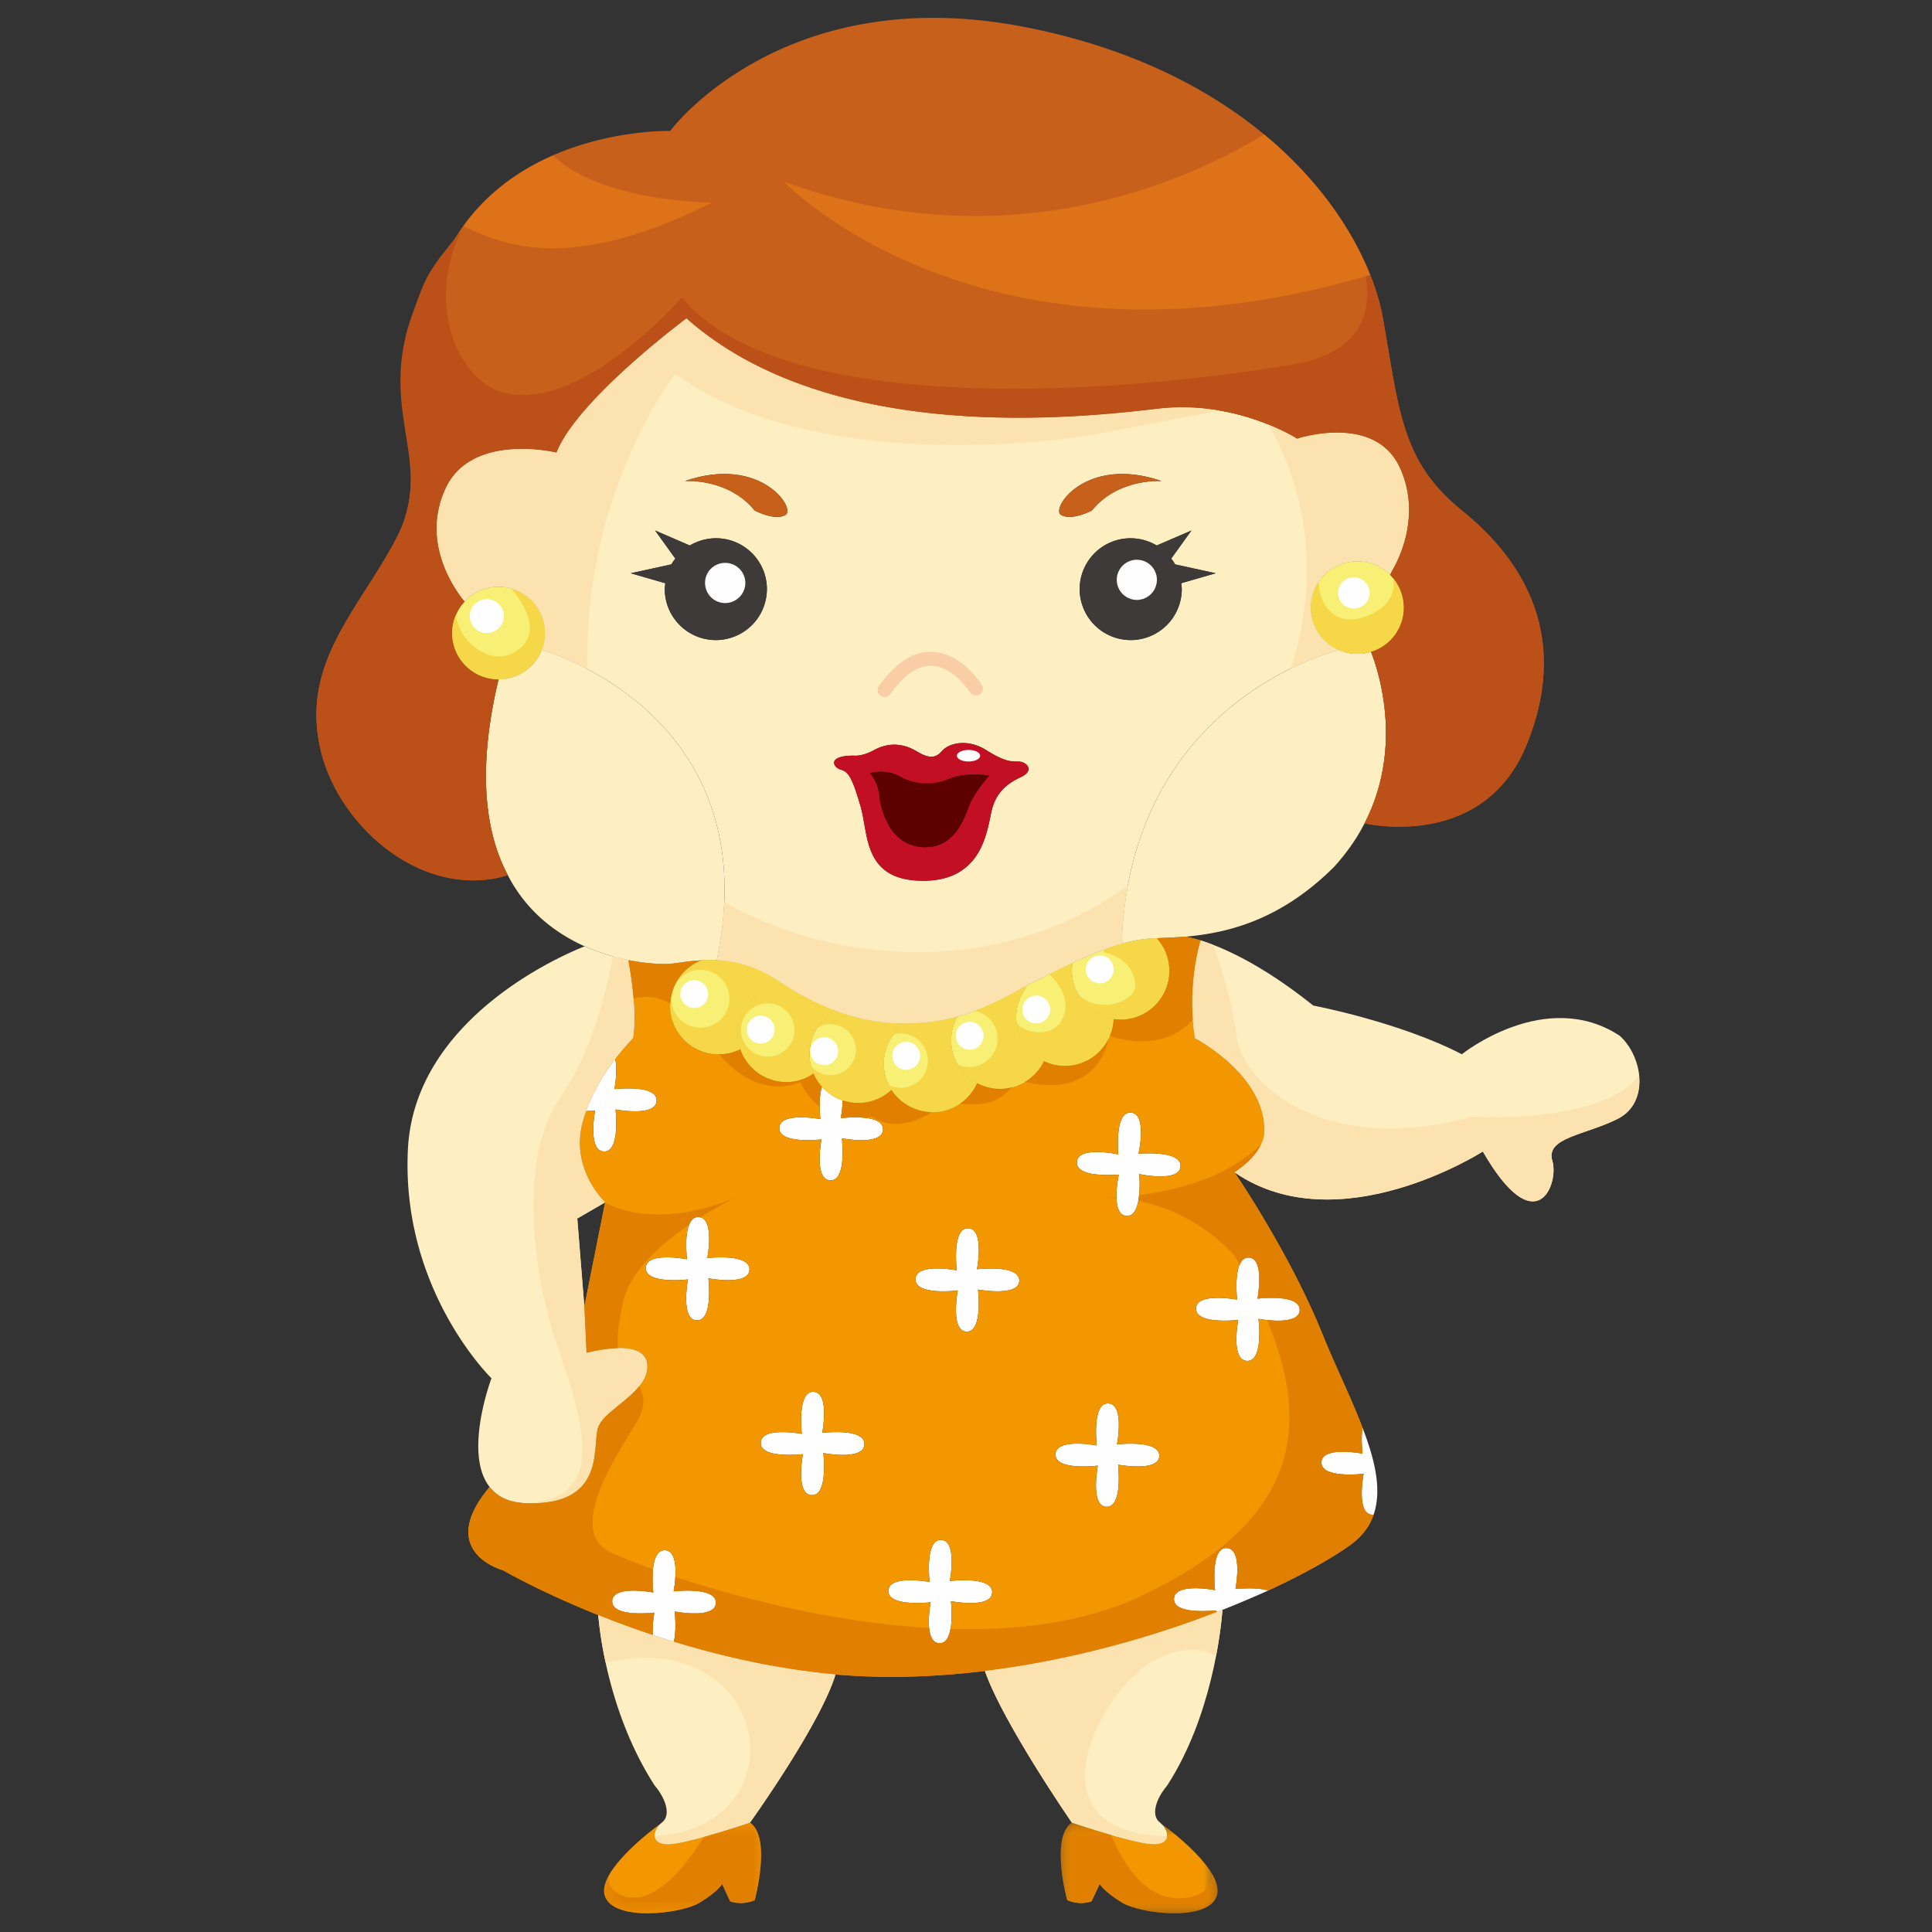 <svg xmlns="http://www.w3.org/2000/svg" xmlns:xlink="http://www.w3.org/1999/xlink" width="120" height="120"><rect width="100%" height="100%" fill="#333333" stroke="none"/><defs><path id="a" d="M.646.712h9.747v5.632H.646z"/><path id="c" d="M.646.712h9.747v5.632H.646z"/><path id="e" d="M1 .712h9.751v5.632h-9.75z"/></defs><g fill="none" fill-rule="evenodd"><path fill="#F29700" d="M41.058 113.252c-.46.322-3.955 2.932-3.496 4.485.508 1.644 4.765 1.15 5.918.425 1.155-.712 1.372-1.15 1.372-1.15l.497 1.08s.658.288 1.522-.067c0 0 1.073-3.889-.288-4.819 0 0-2.884 1-4.613 1.3-1.684.265-1.454-.806-.912-1.254"/><g transform="matrix(-1 0 0 1 76.273 112.494)"><mask id="b" fill="#fff"><use xlink:href="#a"/></mask><path fill="#F29700" d="M9.698.712c1.372.93.29 4.819.29 4.819-.866.355-1.513.068-1.513.068L7.97 4.52s-.22.437-1.374 1.149c-1.154.726-5.399 1.22-5.905-.425C.216 3.69 3.71 1.08 4.173.757c-.542.448-.772 1.52.912 1.254 1.73-.298 4.613-1.3 4.613-1.3" mask="url(#b)"/></g><path fill="#FEFEFE" d="M38.024 99.452c-.023.931 2.135.77 2.618.713a6.9 6.9 0 0 0-.103 1.392c.427.138.864.275 1.315.414.162-.668.081-1.575.059-1.876.311.059 2.526.427 2.549-.539.021-.931-2.135-.771-2.62-.713.058-.31.427-2.531-.553-2.554-.936-.01-.761 2.14-.715 2.623-.312-.059-2.527-.425-2.55.54m37.906.54a65.245 65.245 0 0 0 2.825-1.196l-.011-.012c-.668-.205-1.696-.114-2.007-.09.058-.312.427-2.518-.554-2.542-.934-.023-.761 2.126-.715 2.61-.31-.057-2.527-.425-2.55.552-.022.932 2.135.758 2.618.713l.036.104c.126-.047.242-.093.358-.139m6.148-9.165c-.025.93 2.134.77 2.618.714-.058.31-.427 2.53.553 2.541l.059.023c.54-1.53.103-3.404-.681-5.428-.093.62-.023 1.345 0 1.61-.312-.058-2.538-.425-2.55.54m-7.786-9.555c-.024.931 2.135.757 2.62.712-.059.31-.428 2.518.552 2.541.936.024.762-2.127.704-2.61.312.057 2.538.426 2.56-.552.012-.931-2.144-.759-2.617-.7.045-.324.415-2.532-.555-2.554-.933-.012-.76 2.139-.714 2.61-.312-.046-2.538-.414-2.55.553m-8.732 9.061c-.012.931 2.146.759 2.63.7-.058.324-.427 2.53.543 2.555.934.011.76-2.14.715-2.612.31.046 2.538.415 2.56-.55.012-.933-2.145-.76-2.63-.713.059-.311.426-2.53-.554-2.542-.922-.024-.75 2.127-.703 2.609-.31-.056-2.537-.425-2.561.553m-10.381 8.475c-.012.932 2.146.76 2.63.713-.058.311-.428 2.518.542 2.54.934.025.761-2.126.715-2.61.312.058 2.538.427 2.56-.551.012-.932-2.145-.758-2.63-.7.059-.323.428-2.532-.553-2.553-.922-.013-.749 2.137-.703 2.608-.31-.045-2.537-.413-2.56.553m-7.926-9.199c-.024.931 2.133.759 2.618.712-.056.31-.426 2.518.554 2.541.935.024.762-2.126.715-2.61.312.057 2.527.426 2.55-.552.022-.931-2.134-.759-2.619-.7.056-.324.426-2.531-.555-2.553-.934-.013-.76 2.138-.714 2.609-.312-.046-2.526-.414-2.55.553m-7.139-10.856c-.025.93 2.145.77 2.619.713-.06.31-.416 2.53.553 2.541.935.023.762-2.128.714-2.611.312.058 2.527.426 2.551-.54.022-.93-2.134-.77-2.62-.712.058-.311.427-2.532-.553-2.553-.934-.012-.761 2.139-.705 2.621-.322-.058-2.537-.425-2.56.54m-3.715-9.739c.242-.013.462-.024.566-.034-.058.31-.415 2.518.553 2.541.934.022.763-2.128.715-2.611.314.058 2.528.425 2.551-.552.023-.93-2.134-.759-2.62-.713.036-.196.208-1.185.048-1.874-.614.816-1.35 1.966-1.813 3.243m12.009 1.047c-.023.93 2.133.758 2.618.712-.056.311-.426 2.518.554 2.54.935.025.762-2.126.715-2.61.312.058 2.528.427 2.55-.551.024-.932-2.134-.758-2.618-.7.022-.14.104-.6.115-1.095v-.011a2.925 2.925 0 0 1-1.269-.829l-.036.025c-.196.667-.104 1.667-.08 1.965-.311-.046-2.526-.414-2.549.553m8.456 9.396c-.011.93 2.145.757 2.629.7-.056.322-.427 2.53.554 2.554.924.011.751-2.128.704-2.611.312.045 2.538.413 2.56-.55.012-.933-2.145-.76-2.628-.714.056-.312.426-2.52-.555-2.541-.923-.024-.749 2.126-.703 2.608-.312-.056-2.538-.425-2.56.554m10.023-7.269c-.034.931 2.122.806 2.607.77-.069.311-.485 2.52.485 2.566.933.033.818-2.118.784-2.6.31.07 2.515.482 2.56-.483.046-.93-2.122-.816-2.606-.782.069-.31.495-2.506-.485-2.552-.934-.047-.807 2.116-.772 2.599-.312-.07-2.527-.495-2.573.482"/><path fill="#F29700" d="M76.91 81.984c-.485.045-2.642.219-2.619-.712.012-.967 2.238-.6 2.55-.553-.046-.471-.22-2.622.715-2.61.97.022.6 2.23.553 2.552.474-.057 2.63-.23 2.62.702-.025.978-2.25.61-2.562.552.058.483.231 2.633-.703 2.61-.981-.023-.612-2.23-.554-2.541m-7.417-9.027c-.485.034-2.641.16-2.607-.771.046-.977 2.26-.552 2.573-.482-.035-.483-.162-2.646.772-2.599.98.046.554 2.242.485 2.553.484-.036 2.652-.15 2.607.781-.046.966-2.25.552-2.561.483.034.483.149 2.634-.784 2.6-.97-.046-.554-2.255-.485-2.565m-1.305 18.077c-.483.057-2.64.23-2.63-.7.025-.979 2.251-.61 2.562-.554-.046-.482-.22-2.632.703-2.61.98.012.613 2.231.554 2.542.485-.046 2.642-.22 2.63.713-.022.967-2.25.598-2.56.552.046.47.219 2.621-.715 2.611-.969-.024-.6-2.232-.544-2.554m-8.697-10.879c-.484.057-2.64.231-2.629-.7.023-.978 2.25-.61 2.561-.553-.046-.483-.22-2.633.703-2.61.98.022.61 2.23.555 2.542.483-.047 2.64-.22 2.628.713-.022.965-2.248.597-2.56.551.047.483.22 2.623-.704 2.611-.98-.024-.61-2.232-.554-2.554m-1.683 19.366c-.485.046-2.642.218-2.63-.713.023-.966 2.25-.598 2.561-.552-.047-.472-.219-2.623.703-2.61.981.023.612 2.23.553 2.553.485-.057 2.643-.23 2.63.7-.022.979-2.248.61-2.56.554.046.482.218 2.632-.715 2.61-.97-.023-.6-2.231-.542-2.542m-7.938-9.2c-.484.046-2.64.22-2.617-.712.022-.967 2.238-.599 2.55-.553-.048-.47-.22-2.621.714-2.609.98.022.61 2.23.554 2.552.485-.057 2.64-.23 2.618.701-.022.979-2.237.61-2.55.552.048.483.22 2.633-.714 2.61-.981-.022-.611-2.23-.555-2.541m-7.139-10.855c-.473.057-2.642.218-2.619-.713.023-.967 2.237-.599 2.56-.54-.057-.484-.23-2.633.706-2.623.979.023.61 2.243.552 2.553.485-.057 2.642-.218 2.62.713-.025.965-2.24.599-2.551.54.047.483.22 2.633-.713 2.612-.97-.012-.615-2.232-.555-2.542m18.445 24.32c5.353-.654 10.358-2.091 14.395-3.656l-.034-.103c-.485.046-2.64.219-2.62-.713.025-.977 2.24-.61 2.55-.552-.046-.483-.219-2.634.717-2.61.98.023.61 2.231.552 2.54.312-.022 1.339-.114 2.007.093l.013.01c2.272-1.045 4.037-2.058 5.121-2.84.727-.528 1.188-1.149 1.43-1.85l-.058-.023c-.98-.012-.61-2.232-.553-2.542-.484.057-2.641.218-2.618-.713.011-.965 2.237-.597 2.549-.54-.023-.266-.093-.989 0-1.61-.704-1.863-1.695-3.853-2.48-5.796-1.962-4.876-5.26-9.764-5.468-10.062l-.01-.012s1.73-1 1.868-2.437c.15-3.588-4.315-5.889-4.315-5.889-.472-2.852.126-5.312.347-6.072-.45-.136-.762-.207-.935-.228-.012 0-.024-.013-.035 0-.623.045-1.2.068-1.718.092v.045c.472.53.75 1.23.75 1.99a3.031 3.031 0 0 1-3.022 3.024c-.15 0-.29-.012-.44-.036a3.03 3.03 0 0 1-3.022 2.91c-.46 0-.911-.103-1.302-.298a3.03 3.03 0 0 1-2.735 1.724 2.98 2.98 0 0 1-1.418-.357 3.026 3.026 0 0 1-2.77 1.806 3.057 3.057 0 0 1-2.549-1.38l-.023.012a3.015 3.015 0 0 1-3.01.632v.011c-.011.495-.093.956-.115 1.094.484-.057 2.642-.23 2.618.7-.022.979-2.238.61-2.55.552.047.484.22 2.635-.715 2.612-.98-.024-.61-2.23-.554-2.542-.485.046-2.64.218-2.618-.713.023-.967 2.238-.599 2.55-.552-.025-.3-.117-1.299.079-1.966l.036-.025a2.92 2.92 0 0 1-.543-.838 2.87 2.87 0 0 1-1.684.529 3.02 3.02 0 0 1-2.86-2.035 3.025 3.025 0 0 1-4.36-2.714 3.02 3.02 0 0 1 1.937-2.807c-.957.047-1.73.231-2.214.231a12.27 12.27 0 0 1-2.284-.242l-.023.092s.577 2.875.277 4.75c0 0-.496.493-1.108 1.287.16.69-.011 1.679-.047 1.874.485-.045 2.642-.217 2.62.713-.023.977-2.238.61-2.55.554.046.483.22 2.632-.716 2.61-.968-.023-.61-2.232-.553-2.542-.103.012-.323.023-.566.034a9.94 9.94 0 0 0-.242.782c-.725 2.875 1.43 4.887 1.43 4.887l-1.291 6.475.139 2.875s3.61-1.012 3.76.713c.138 1.725-2.607 2.737-3.034 3.887-.427 1.15.577 4.876-4.464 4.738-1.108-.035-1.833-.425-2.284-1.012-3.392 4.047.831 5.175.831 5.175s2.272 1.322 5.917 2.782c1.016.415 2.158.829 3.38 1.242a7.07 7.07 0 0 1 .102-1.39c-.482.057-2.64.217-2.616-.713.021-.967 2.237-.6 2.549-.54-.046-.484-.22-2.635.715-2.624.98.023.611 2.242.554 2.553.485-.057 2.64-.218 2.618.713-.022.966-2.236.6-2.55.54.025.3.105 1.209-.057 1.876 2.976.92 6.414 1.702 10.024 2.034 1.13.093 2.285.15 3.45.15a49.19 49.19 0 0 0 5.848-.368"/><path fill="#FEEFC2" d="M30.412 92.357c.45.586 1.176.977 2.283 1.011 5.041.139 4.037-3.588 4.465-4.737.426-1.15 3.171-2.162 3.034-3.887-.152-1.725-3.762-.713-3.762-.713l-.138-2.875-.439-5.474 1.731-1s-2.157-2.013-1.43-4.888c.07-.264.15-.528.241-.78.462-1.278 1.2-2.428 1.813-3.245a14.109 14.109 0 0 1 1.107-1.288c.299-1.874-.278-4.749-.278-4.749l.025-.093a12.75 12.75 0 0 1-2.735-.861h-.012c-1.176.46-10.565 4.381-10.981 12.603-.438 8.764 5.19 14.226 5.19 14.226s-1.765 4.657-.114 6.75M67.06 36.584a3.163 3.163 0 0 1 3.17-3.152 3.22 3.22 0 0 1 1.616.449l2.157-.931-1.257 1.748c.093.114.173.229.241.355l2.528.552-2.147.62c.013.128.034.243.034.359a3.175 3.175 0 0 1-3.171 3.173 3.175 3.175 0 0 1-3.172-3.173m-1.153-4.6c-.68-.38 1.534-3.726 6.24-2.105 0 0-2.688-.195-4.326 1.829 0 0-1.246.667-1.914.276M52.224 47.806c-.496-.148-.864-.873.796-.873 0 0 .507.082 1.293-.357.968-.517 1.88-.356 2.606.08.716.426 1.153.496 1.58 0 .427-.504 1.582-.792 2.735-.08 1.153.725 1.522.725 2.03.725.495 0 1.073.575.069 1-.727.357-1.442.863-1.73 2.012-.289 1.15-.508 4.393-4.257 4.393-3.749 0-3.39-2.874-3.887-4.6-.508-1.724-.727-2.161-1.235-2.3m-5.353-16.098c-1.638-2.024-4.325-1.829-4.325-1.829 4.707-1.621 6.92 1.724 6.24 2.105-.668.39-1.915-.276-1.915-.276m-5.548 4.518-2.146-.62 2.527-.553c.069-.126.15-.24.243-.355l-1.258-1.748 2.156.931a3.225 3.225 0 0 1 1.617-.45 3.164 3.164 0 0 1 3.171 3.153 3.175 3.175 0 0 1-3.171 3.173 3.176 3.176 0 0 1-3.173-3.173c0-.116.023-.231.034-.358M66.62 59.813c.981-.46 2.064-.932 3.126-1.21l-.069-.24C70.322 43.413 83.081 40.4 83.081 40.4l.023-.058a2.84 2.84 0 0 1-1.683-2.61 2.88 2.88 0 0 1 2.882-2.874c.808 0 1.524.323 2.043.839l.126-.264s2.019-3.152.44-6.463a2.382 2.382 0 0 0-.163-.298c-1.73-2.911-6.182-1.427-6.182-1.427s-3.761-2.438-8.652-1.864c-4.914.575-20.337 2.3-29.277-5.61 0 0-6.782 5.036-8.074 8.336 0 0-5.33-1.3-6.921 2.3a5.839 5.839 0 0 0-.404 1.231c-.61 2.851 1.212 5.243 1.615 5.726a2.851 2.851 0 0 1 2.11-.92 2.88 2.88 0 0 1 2.885 2.875c0 .368-.07.714-.196 1.036 1.246.38 13.958 4.6 10.866 19.283 1.107.059 2.398.358 3.748 1.242.106.07.196.139.3.197a16.615 16.615 0 0 0 3.22 1.667c1.51.575 2.918.816 4.21.828a11.98 11.98 0 0 0 3.46-.425c1.916-.541 3.358-1.404 4.199-1.876a6.69 6.69 0 0 1 .46-.24c.637-.288 1.513-.76 2.504-1.219"/><path fill="#F8F074" d="M28.854 37.365a2.81 2.81 0 0 0-.772 1.955 2.872 2.872 0 0 0 2.883 2.875c1.223 0 2.271-.77 2.689-1.84.126-.322.195-.666.195-1.035a2.881 2.881 0 0 0-2.884-2.875c-.842 0-1.593.357-2.11.92"/><path fill="#FEEFC2" d="M36.33 58.777a12.82 12.82 0 0 0 2.733.863 12.21 12.21 0 0 0 2.283.241c.484 0 1.259-.184 2.216-.23l.011-.01c.29-.012.611-.024.946 0 3.092-14.686-9.62-18.906-10.866-19.286a2.893 2.893 0 0 1-2.688 1.84c-1.35 5.658-.819 9.523.565 12.143 1.176 2.289 3 3.635 4.786 4.44h.013zm4.209 42.78a60.647 60.647 0 0 1-3.38-1.242c.046.563.508 5.955 3.507 10.59.727.863 1.014 1.876.438 2.3l-.046.046c-.542.448-.773 1.52.911 1.254 1.73-.298 4.614-1.3 4.614-1.3s4.269-5.945 5.283-9.107l.011-.093c-3.61-.333-7.047-1.115-10.024-2.033a91.88 91.88 0 0 1-1.314-.415"/><path fill="#3F3A3A" d="M43.791 36.204a1.24 1.24 0 0 1 1.246-1.242 1.25 1.25 0 0 1 1.258 1.242 1.26 1.26 0 0 1-1.258 1.253 1.25 1.25 0 0 1-1.246-1.253zm-4.613-.599 2.146.622c-.012.127-.035.24-.035.356a3.175 3.175 0 0 0 3.172 3.174 3.176 3.176 0 0 0 3.173-3.174c0-1.736-1.42-3.152-3.173-3.152a3.22 3.22 0 0 0-1.615.45l-2.157-.932 1.258 1.749c-.093.114-.174.23-.244.356l-2.525.551z"/><path fill="#F8F074" d="M44.519 59.64a8.672 8.672 0 0 0-.945 0l-.013.011a3.018 3.018 0 0 0-1.937 2.807 3.024 3.024 0 0 0 4.36 2.714 2.853 2.853 0 0 1-.172-.989 3.023 3.023 0 0 1 2.675-2.99l.081-.116c-.104-.057-.196-.127-.301-.195-1.35-.884-2.641-1.185-3.748-1.242"/><path fill="#C7601A" d="M42.546 29.879s2.687-.195 4.325 1.828c0 0 1.247.668 1.915.277.68-.38-1.533-3.727-6.24-2.105"/><path fill="#FEFEFE" d="M45.038 34.962a1.24 1.24 0 0 0-1.246 1.242 1.25 1.25 0 0 0 1.246 1.253c.691 0 1.256-.564 1.256-1.253a1.25 1.25 0 0 0-1.256-1.242"/><path fill="#F8F074" d="M45.984 65.172a3.02 3.02 0 0 0 2.86 2.036c.622 0 1.2-.186 1.683-.53a2.99 2.99 0 0 1-.253-1.196 3.02 3.02 0 0 1 1.454-2.576l.058-.16a16.545 16.545 0 0 1-3.219-1.668l-.08.114c-1.5.174-2.676 1.45-2.676 2.99 0 .346.057.68.173.99"/><path fill="#F8F074" d="M50.528 66.678c.129.31.323.597.543.838.344.38.773.668 1.27.829a3.015 3.015 0 0 0 3.01-.632l.022-.011a3.057 3.057 0 0 1-.483-1.645 3.02 3.02 0 0 1 1.107-2.323v-.161c-1.292-.011-2.7-.253-4.212-.829l-.058.162a3.024 3.024 0 0 0-1.452 2.577c0 .425.093.827.253 1.195"/><path fill="#C30F23" d="M54.036 48.013s1.003-.288 1.868.219c.865.507 2.089.576 3.023.15.944-.437 2.525-.218 2.525-.218s-.933 1.069-1.222 1.793c-.289.725-.865 2.807-2.954 2.656-2.087-.136-2.595-2.436-2.663-3.23a2.73 2.73 0 0 0-.577-1.37m-1.016-1.08c-1.66 0-1.293.724-.795.874.506.138.725.576 1.233 2.3.498 1.724.139 4.6 3.888 4.6 3.75 0 3.969-3.244 4.256-4.394.29-1.15 1.003-1.655 1.731-2.011 1.004-.426.427-1-.07-1-.506 0-.875 0-2.03-.726-1.153-.712-2.306-.424-2.734.081-.426.494-.865.425-1.579 0-.728-.438-1.638-.597-2.607-.081-.785.438-1.293.356-1.293.356"/><path fill="#5C0000" d="M55.904 48.232c-.865-.506-1.868-.218-1.868-.218s.496.575.576 1.369c.069.793.577 3.093 2.664 3.23 2.089.151 2.665-1.93 2.954-2.655.289-.725 1.222-1.794 1.222-1.794s-1.58-.22-2.525.218c-.933.426-2.157.356-3.023-.15"/><path fill="#F8F074" d="M54.89 66.057c0 .61.183 1.172.484 1.644a3.054 3.054 0 0 0 2.549 1.38 3.027 3.027 0 0 0 2.77-1.806 2.997 2.997 0 0 1-1.617-2.655c0-.53.139-1.036.382-1.46v-.012c-1.029.275-2.182.46-3.46.425v.16a3.02 3.02 0 0 0-1.108 2.324"/><path fill="#F8F074" d="M60.692 67.276a3.029 3.029 0 0 0 4.153-1.368 3.017 3.017 0 0 1-1.731-2.726c0-.678.219-1.299.6-1.794l-.058-.115c-.841.472-2.283 1.335-4.199 1.874v.013a2.962 2.962 0 0 0-.382 1.46 3 3 0 0 0 1.617 2.656"/><path fill="#F8F074" d="M64.844 65.908c.392.195.842.298 1.302.298a3.03 3.03 0 0 0 3.023-2.91 3.025 3.025 0 0 1-2.595-2.989c0-.172.011-.334.047-.493-.993.459-1.868.93-2.503 1.218a6.399 6.399 0 0 0-.462.24l.057.116a2.93 2.93 0 0 0-.598 1.794c0 1.196.702 2.242 1.73 2.726"/><path fill="#FEEFC2" d="M61.175 103.787c1.12 3.22 5.4 9.418 5.4 9.418s2.883 1.002 4.613 1.3c1.684.265 1.453-.806.911-1.254l-.046-.046c-.576-.425-.289-1.437.44-2.3 2.756-4.254 3.333-9.601 3.437-10.913-.116.046-.232.093-.358.138-4.037 1.565-9.044 3.002-14.397 3.657"/><path fill="#C7601A" d="M72.146 29.879c-4.706-1.622-6.92 1.724-6.24 2.105.668.39 1.914-.277 1.914-.277 1.638-2.023 4.326-1.828 4.326-1.828"/><path fill="#F8F074" d="M69.17 63.296c.15.024.288.036.439.036a3.031 3.031 0 0 0 3.021-3.025c0-.759-.277-1.46-.75-1.99v-.044c-.138.01-.277.01-.404.022a8.021 8.021 0 0 0-1.73.31c-1.061.276-2.144.748-3.126 1.208a2.32 2.32 0 0 0-.046.494 3.025 3.025 0 0 0 2.596 2.99"/><path fill="#3F3A3A" d="M69.366 36.009a1.246 1.246 0 0 1 2.492 0 1.25 1.25 0 0 1-1.246 1.253 1.25 1.25 0 0 1-1.246-1.253m.865-2.577a3.163 3.163 0 0 0-3.171 3.151 3.175 3.175 0 0 0 3.171 3.174 3.175 3.175 0 0 0 3.172-3.174c0-.115-.023-.23-.034-.357l2.145-.62-2.526-.551a2.235 2.235 0 0 0-.243-.357l1.259-1.748-2.159.93a3.212 3.212 0 0 0-1.614-.448"/><path fill="#FEEFC2" d="M84.754 51.142c2.434-4.715.877-9.454.403-10.66a2.919 2.919 0 0 1-.854.127c-.426 0-.83-.093-1.199-.266l-.023.059s-12.758 3.012-13.404 17.961l.069.241a8.097 8.097 0 0 1 1.73-.31c.127-.01.267-.01.404-.021.52-.024 1.097-.047 1.72-.093.01-.012.021 0 .034 0 2.536-.23 5.848-.966 9.239-4.347.796-.886 1.419-1.782 1.88-2.69"/><path fill="#FEFEFE" d="M70.611 34.767c-.692 0-1.246.563-1.246 1.242a1.25 1.25 0 0 0 1.246 1.253 1.25 1.25 0 0 0 1.246-1.253c0-.68-.553-1.242-1.246-1.242"/><path fill="#FEEFC2" d="M74.569 58.41c-.22.758-.82 3.22-.347 6.072 0 0 4.464 2.3 4.315 5.887-.139 1.438-1.87 2.439-1.87 2.439l.012.01c6.482 4.44 15.423-1.298 15.423-1.298 3.31 5.75 4.752 2.011 4.314.575-.427-1.438 2.029-1.587 4.037-2.589 2.03-1 1.591-3.874.15-5.174-4.614-3.025-9.806 1.15-9.806 1.15-3.887-2.013-9.227-3.025-9.227-3.025-3.276-2.621-5.71-3.644-7.001-4.048"/><path fill="#F8F074" d="M85.157 40.482a2.865 2.865 0 0 0 2.031-2.748 2.874 2.874 0 0 0-2.884-2.876 2.88 2.88 0 0 0-2.884 2.876c0 1.172.693 2.172 1.684 2.61.37.172.773.265 1.2.265.3 0 .588-.047.853-.127"/><path fill="#C7601A" d="M24.621 33.432a7.72 7.72 0 0 0 .761-2.184c.67-3.623-1.038-7.326 1.972-14.64 3.61-8.773 14.27-8.475 14.27-8.475s6.92-9.348 21.917-6.475c14.995 2.876 21.34 12.364 22.355 18.113.634 3.588.922 6.175 1.972 8.349.624 1.299 1.522 2.448 2.93 3.588 3.75 3.013 6.77 7.751 4.037 14.513-2.502 6.196-9.009 5.14-10.081 4.921 2.434-4.715.876-9.454.403-10.66a2.865 2.865 0 0 0 2.031-2.749 2.87 2.87 0 0 0-.842-2.035l.127-.264s2.019-3.151.438-6.463a2.382 2.382 0 0 0-.162-.298c-1.73-2.91-6.183-1.426-6.183-1.426s-3.76-2.439-8.65-1.864c-4.916.575-20.337 2.3-29.278-5.612 0 0-6.783 5.037-8.074 8.337 0 0-5.33-1.3-6.922 2.3a5.76 5.76 0 0 0-.402 1.231c-.612 2.851 1.21 5.243 1.614 5.726a2.808 2.808 0 0 0-.772 1.956 2.873 2.873 0 0 0 2.882 2.875c-1.349 5.657-.818 9.521.567 12.142l-.14.07c-5.155 1.426-10.232-2.99-11.43-7.636-1.408-5.52 2.341-8.889 4.66-13.34"/><path fill="#FCE2AE" d="M78.785 26.367c1.118.453 1.781.878 1.781.878s4.452-1.483 6.183 1.427c.058.092.116.195.162.3 1.58 3.31-.438 6.462-.438 6.462l-.127.264a2.871 2.871 0 0 0-2.043-.84 2.88 2.88 0 0 0-2.883 2.876c0 1.172.693 2.172 1.684 2.61l-.023.058s-1.215.29-2.912 1.123c1.857-5.663.987-11.02-1.384-15.158m-8.723 28.625a24.203 24.203 0 0 0-.386 3.371l.07.241c-1.061.277-2.146.749-3.126 1.21-.991.459-1.868.93-2.503 1.218a6.15 6.15 0 0 0-.46.24c-.842.473-2.284 1.335-4.2 1.875a11.943 11.943 0 0 1-3.46.426c-1.292-.011-2.7-.253-4.211-.829-1.028-.39-2.1-.93-3.218-1.667-.104-.057-.196-.127-.302-.195-1.349-.885-2.64-1.185-3.748-1.242a21.99 21.99 0 0 0 .461-3.616c7.17 4.094 17.503 4.55 25.083-1.032M27.24 31.64a5.86 5.86 0 0 1 .402-1.232c1.592-3.6 6.922-2.3 6.922-2.3 1.292-3.3 8.074-8.337 8.074-8.337 8.94 7.912 24.363 6.186 29.277 5.612a13.253 13.253 0 0 1 3.786.111c-2.555.513-6.321 1.254-8.55 1.608-3.604.575-17.303 1.869-25.234-3.881 0 0-5.7 7.379-5.437 18.333-1.399-.738-2.502-1.1-2.827-1.198.127-.322.195-.667.195-1.035a2.88 2.88 0 0 0-2.883-2.876c-.841 0-1.592.356-2.11.92-.405-.483-2.226-2.875-1.615-5.726"/><path fill="#F9CDA5" d="M54.942 43.297a.437.437 0 0 0 .354-.181c.851-1.196 1.728-1.802 2.58-1.759 1.364.043 2.36 1.623 2.37 1.64a.437.437 0 0 0 .595.14.43.43 0 0 0 .141-.592c-.05-.082-1.243-1.99-3.073-2.05-1.165-.068-2.286.674-3.318 2.12a.428.428 0 0 0 .102.602c.076.053.163.08.25.08"/><path fill="#FEFEFE" d="M59.436 46.939c0 .199.324.359.722.359.398 0 .722-.16.722-.36 0-.199-.324-.358-.722-.358-.398 0-.722.16-.722.359"/><path fill="#BB5018" d="M24.621 33.432a7.72 7.72 0 0 0 .761-2.184c.67-3.623-1.633-6.59.242-11.765.932-2.567.865-2.443 3.028-5.175-2.308 4.888 0 9.056 2.162 9.919 4.852 1.935 11.536-5.75 11.536-5.75 6.2 7.474 26.819 6.038 37.922 4.169 4.767-.802 5.224-3.804 4.198-6.967.733 1.465 1.21 2.866 1.426 4.092.634 3.588.922 6.175 1.972 8.349.624 1.299 1.522 2.448 2.93 3.588 3.75 3.013 6.77 7.751 4.037 14.513-2.502 6.196-9.009 5.14-10.081 4.921 2.434-4.715.876-9.454.403-10.66a2.865 2.865 0 0 0 2.031-2.749 2.87 2.87 0 0 0-.842-2.035l.127-.264s2.019-3.151.438-6.463a2.382 2.382 0 0 0-.162-.298c-1.73-2.91-6.183-1.426-6.183-1.426s-3.76-2.439-8.65-1.864c-4.916.575-20.337 2.3-29.278-5.612 0 0-6.783 5.037-8.074 8.337 0 0-5.33-1.3-6.922 2.3a5.76 5.76 0 0 0-.402 1.231c-.612 2.851 1.21 5.243 1.614 5.726a2.808 2.808 0 0 0-.772 1.956 2.873 2.873 0 0 0 2.882 2.875c-1.349 5.657-.818 9.521.567 12.142l-.14.07c-5.155 1.426-10.232-2.99-11.43-7.636-1.408-5.52 2.341-8.889 4.66-13.34"/><path fill="#DE7218" d="M48.695 11.29c13.883 5.004 24.99-.004 29.822-2.94 3.382 2.799 5.486 5.957 6.583 8.728-24.096 7.137-36.405-5.788-36.405-5.788m-4.471 1.293c-8.978 4.52-13.13 2.54-15.436 1.466 1.54-2.146 3.563-3.519 5.557-4.388 3.098 2.92 9.879 2.922 9.879 2.922"/><path fill="#FCE2AE" d="M74.222 64.482c-.472-2.853.127-5.313.346-6.073.228.071.504.171.8.286.5 1.435 1.182 3.638 1.444 5.637.433 3.306 5.912 7.474 14.563 5.03 0 0 8.023.526 10.424-2.55.105 1.081-.257 2.159-1.346 2.694-2.007 1.002-4.464 1.15-4.037 2.588.438 1.438-1.004 5.176-4.315-.574 0 0-8.94 5.737-15.421 1.299l-.012-.011s1.73-1.002 1.869-2.438c.15-3.59-4.315-5.888-4.315-5.888M34.564 83.45c-1.442-4.311-2.451-11.5.29-15.38 1.9-2.694 2.827-6.563 3.218-8.68.338.095.68.19.991.25l-.023.092s.577 2.875.277 4.75c0 0-.496.493-1.108 1.287-.612.817-1.349 1.967-1.812 3.244-.092.253-.17.517-.242.78-.725 2.876 1.43 4.888 1.43 4.888l-1.729 1.001.438 5.474.139 2.875s3.61-1.012 3.76.713c.138 1.725-2.607 2.737-3.034 3.887-.427 1.15.577 4.876-4.464 4.737 5.341-.286 3.311-5.605 1.87-9.918"/><path fill="#F5D748" d="M65.998 63.278c.558-1.187-.303-2.263-.817-2.764.437-.22.921-.461 1.439-.7a2.328 2.328 0 0 0-.046.493 3.024 3.024 0 0 0 2.595 2.99 3.03 3.03 0 0 1-3.022 2.91c-.461 0-.912-.104-1.302-.3a3.014 3.014 0 0 1-1.705-2.356c.77.788 2.346.813 2.858-.273"/><path fill="#F5D748" d="M66.574 60.307c0-.173.012-.334.046-.494a3.78 3.78 0 0 0-.046.5v-.006zm3.942.768c-.193-1.628-1.924-1.917-1.924-1.917s-.028-.062-.076-.152c.409-.152.821-.294 1.23-.401a7.918 7.918 0 0 1 1.73-.31c.126-.011.266-.011.404-.022v.044c.472.53.75 1.23.75 1.99a3.03 3.03 0 0 1-3.022 3.024c-.15 0-.288-.01-.439-.035a3.016 3.016 0 0 1-2.302-1.722c.94 1.496 3.799.778 3.649-.499m-10.321 5.198c.975 0 1.766-.788 1.766-1.761 0-.858-.616-1.57-1.43-1.727 1.378-.513 2.45-1.135 3.125-1.511l.058.115c-.38.494-.6 1.115-.6 1.793 0 1.196.704 2.243 1.73 2.725a3.027 3.027 0 0 1-2.734 1.726 2.98 2.98 0 0 1-1.418-.357 3 3 0 0 1-1.196-1.147c.214.092.45.144.699.144"/><path fill="#F5D748" d="M55.94 67.566c.934 0 1.694-.756 1.694-1.689 0-.932-.76-1.688-1.694-1.688-.149 0-.291.025-.431.06.144-.189.305-.364.488-.515v-.16c1.28.034 2.433-.15 3.461-.427v.013a2.949 2.949 0 0 0-.382 1.46 3 3 0 0 0 1.615 2.656 3.028 3.028 0 0 1-2.768 1.805 3.053 3.053 0 0 1-2.55-1.38 3.586 3.586 0 0 1-.167-.309c.224.108.47.174.734.174"/><path fill="#F5D748" d="M51.578 66.776c.876 0 1.586-.708 1.586-1.581 0-.874-.71-1.581-1.586-1.581-.286 0-.552.081-.784.214a3.04 3.04 0 0 1 .933-.922l.059-.161c1.512.576 2.92.817 4.211.828v.161a3.02 3.02 0 0 0-1.107 2.324c0 .609.183 1.17.484 1.643l-.025.012a3.017 3.017 0 0 1-3.008.632 2.925 2.925 0 0 1-1.27-.828 2.91 2.91 0 0 1-.543-.839 2.96 2.96 0 0 1-.147-.458 1.57 1.57 0 0 0 1.197.556"/><path fill="#F5D748" d="M47.685 65.626c.916 0 1.659-.74 1.659-1.653s-.743-1.654-1.659-1.654-1.658.741-1.658 1.654c0 .913.742 1.653 1.658 1.653m.802-4.433.08-.115a16.535 16.535 0 0 0 3.22 1.666l-.06.161a3.022 3.022 0 0 0-1.453 2.577c0 .425.093.828.253 1.196a2.866 2.866 0 0 1-1.683.529 3.021 3.021 0 0 1-2.86-2.034 2.837 2.837 0 0 1-.173-.99 3.024 3.024 0 0 1 2.676-2.99"/><path fill="#F5D748" d="M41.81 61.436a1.79 1.79 0 0 0-.11.596 1.8 1.8 0 0 0 1.803 1.797 1.8 1.8 0 0 0 1.802-1.797 1.799 1.799 0 0 0-3.421-.775 3.038 3.038 0 0 1 1.677-1.605l.013-.013c.288-.01.61-.021.945 0a7.422 7.422 0 0 1 3.748 1.242c.105.07.197.139.301.197l-.081.114a3.024 3.024 0 0 0-2.675 2.99c0 .346.056.68.171.99a3.025 3.025 0 0 1-4.36-2.715c.001-.359.07-.701.187-1.021"/><path fill="#FEFEFE" d="M67.44 60.21a.865.865 0 0 0 1.73 0 .864.864 0 0 0-1.73 0m-3.942 2.493a.865.865 0 0 0 1.73 0 .865.865 0 0 0-1.73 0m-4.134 1.629a.865.865 0 0 0 1.731 0 .865.865 0 1 0-1.73 0m-3.941 1.245a.865.865 0 0 0 1.73 0 .864.864 0 0 0-1.73 0m-5.096-.287a.865.865 0 0 0 1.73 0 .864.864 0 0 0-1.73 0m-3.94-1.34a.864.864 0 0 0 1.73 0 .864.864 0 0 0-1.73 0m-4.135-2.206a.865.865 0 0 0 1.73 0 .865.865 0 0 0-1.73 0"/><path fill="#F5D748" d="M81.907 36.138c-.014 1.422 1.088 3.018 3.22 2.032 1.326-.614 1.53-1.507 1.397-2.256a2.859 2.859 0 0 1-1.367 4.568c-.264.08-.553.126-.854.126-.426 0-.83-.092-1.199-.264a2.842 2.842 0 0 1-1.683-2.61c0-.591.179-1.14.486-1.596m-53.568 2.006c.03 1.54 2.097 3.459 3.822 2.23 1.596-1.136.25-3.046-.385-3.798a2.866 2.866 0 0 1 2.072 2.744c0 .368-.069.714-.195 1.036a2.897 2.897 0 0 1-2.689 1.84 2.873 2.873 0 0 1-2.883-2.876c0-.42.097-.817.258-1.176"/><path fill="#FEFEFE" d="M29.18 38.267c0 .581.473 1.053 1.058 1.053.584 0 1.057-.472 1.057-1.053 0-.582-.473-1.054-1.057-1.054-.585 0-1.058.472-1.058 1.054m53.927-1.437c0 .529.43.958.961.958a.96.96 0 1 0 0-1.918.96.96 0 0 0-.96.96"/><path fill="#E18000" d="M50.915 68.74c-.451-.342-.875-.829-1.21-1.533 0 0-2.452 1.294-5.048-1.724a3.01 3.01 0 0 0 1.327-.311 3.02 3.02 0 0 0 2.86 2.035c.622 0 1.2-.184 1.684-.53.128.312.323.598.543.84l-.036.024c-.104.357-.126.81-.12 1.199m3.259.623s-.154.042-.4.076a6.64 6.64 0 0 0-1.252-.017 2.98 2.98 0 0 1-.284-.06c.03-.188.09-.578.102-1.005v-.012a3.019 3.019 0 0 0 3.01-.632l.023-.012a3.05 3.05 0 0 0 2.493 1.373c-.909.583-2.356 1.177-3.692.289M36.432 84.031l-.137-2.875 1.29-6.475s2.89 1.87 8.082-.287c0 0-.97.464-2.183 1.232-.036-.008-.064-.035-.106-.035-.283-.004-.452.198-.568.48-1.698 1.163-3.607 2.823-4.065 4.649-.332 1.327-.407 2.308-.377 3.02-.957.02-1.936.291-1.936.291M59.64 68.542a3.075 3.075 0 0 0 1.051-1.266c.427.23.912.356 1.418.356.248 0 .486-.037.718-.092-.415.535-1.35 1.285-3.187 1.002m-18.006-6.205a2.93 2.93 0 0 0-2.285-.31c-.1-1.244-.309-2.295-.309-2.295l.023-.092a12.21 12.21 0 0 0 2.283.24c.484 0 1.259-.183 2.216-.229a3.018 3.018 0 0 0-1.928 2.686m.209 36.505c.021-.112.081-.48.105-.9 3.844 1.272 9.747 2.824 15.768 3.175.048.503.21.934.634.946.405.009.595-.395.685-.89 4.19.117 8.366-.398 11.865-2.054 9.674-4.582 10.625-10.376 7.788-17.13.757.083 2.022.11 2.04-.626.012-.931-2.146-.759-2.618-.701.046-.323.415-2.53-.555-2.553-.273-.003-.445.189-.558.46-.109-.193-.217-.387-.329-.58-.933-1.046-3.01-2.82-5.973-3.396a3.64 3.64 0 0 0 .054-.36c2.18-.277 5.422-1.044 7.574-3.155-.492 1.043-1.655 1.73-1.655 1.73l.012.011c.207.298 3.505 5.186 5.466 10.062.785 1.944 1.777 3.933 2.48 5.796-.092.621-.022 1.345 0 1.61-.311-.059-2.536-.425-2.549.54-.023.932 2.135.77 2.618.713-.057.31-.426 2.53.554 2.542l.058.023c-.243.701-.703 1.322-1.43 1.85-1.084.782-2.85 1.795-5.122 2.84l-.011-.01c-.67-.206-1.695-.115-2.007-.092.057-.31.426-2.518-.554-2.542-.934-.023-.762 2.128-.716 2.611-.31-.058-2.525-.425-2.548.552-.023.932 2.133.76 2.618.714l.034.102c-4.036 1.565-9.043 3.002-14.396 3.657a49.19 49.19 0 0 1-5.848.368c-1.164 0-2.319-.057-3.449-.15-3.61-.332-7.047-1.115-10.024-2.034.162-.667.081-1.576.059-1.875.311.058 2.526.425 2.549-.54.021-.932-2.135-.77-2.62-.714m-11.43-6.485c.45.586 1.176.977 2.283 1.011 5.041.139 4.037-3.588 4.465-4.737.3-.81 1.748-1.552 2.53-2.523.328.506.466 1.274-.224 2.373-1.442 2.3-4.181 6.613-1.586 7.906.448.223 1.387.615 2.68 1.078a8.003 8.003 0 0 0 .013 1.447c-.312-.059-2.526-.425-2.55.54-.02.932 2.135.77 2.619.713-.033.16-.126.793-.103 1.391a59.649 59.649 0 0 1-3.38-1.242c-3.644-1.46-5.918-2.783-5.918-2.783s-4.221-1.128-.83-5.174m33.254-25.159c.509-.306.925-.75 1.18-1.29.39.195.84.298 1.302.298a3.029 3.029 0 0 0 2.704-1.687c-.15.775-1.014 3.654-5.186 2.68m10.424-3.851c-.815.876-2.41 1.862-5.158.998.138-.326.225-.678.239-1.05.15.024.288.036.438.036a3.031 3.031 0 0 0 3.022-3.025c0-.759-.277-1.46-.75-1.99v-.044c.52-.024 1.097-.047 1.719-.092.011-.013.023 0 .036 0 .171.021.483.092.934.228-.19.656-.66 2.587-.48 4.94m-5.64 11.045s.345.004.898-.028c.001.023.005.043.005.064-.298-.017-.589-.047-.903-.036"/><path fill="#FCE2AE" d="M75.572 100.13c.127-.047.242-.092.357-.138-.038.486-.142 1.53-.398 2.865-.714-.421-1.96-.717-3.861.287-3.23 1.704-8.132 10.69.814 10.915-.037.334-.374.59-1.296.446-1.73-.298-4.613-1.3-4.613-1.3s-4.28-6.198-5.4-9.418c5.354-.655 10.36-2.092 14.397-3.657m-31.204 4.164c-2.176-1.627-4.846-1.473-6.753-1.032a23.608 23.608 0 0 1-.456-2.948c1.016.415 2.158.829 3.38 1.242.426.139.865.277 1.314.415 2.977.92 6.413 1.702 10.024 2.034l-.01.093c-1.016 3.162-5.284 9.107-5.284 9.107s-2.883 1.001-4.614 1.3c-.94.148-1.27-.122-1.297-.466 6.598-.407 7.475-6.919 3.696-9.745"/><g transform="matrix(-1 0 0 1 76.273 112.494)"><mask id="d" fill="#fff"><use xlink:href="#c"/></mask><path fill="#E18000" d="M9.698.712s-1.162.402-2.452.773c-.51 1.277-1.847 3.923-4.18 3.923-1.396 0-2.091-.655-2.078-1.506-.279.478-.419.945-.298 1.34.506 1.645 4.751 1.152 5.905.426 1.155-.712 1.374-1.15 1.374-1.15L8.475 5.6s.647.287 1.512-.068c0 0 1.083-3.89-.289-4.82" mask="url(#d)"/></g><g transform="matrix(-1 0 0 1 48.273 112.494)"><mask id="f" fill="#fff"><use xlink:href="#e"/></mask><path fill="#E18000" d="M10.343 3.806c.219.563.108 1.078-.67 1.41-2.05.874-4.203-2.125-5.119-3.615C3.11 1.203 1.69.711 1.69.711c-1.361.93-.288 4.82-.288 4.82.864.355 1.522.068 1.522.068l.496-1.08s.218.437 1.372 1.149c1.154.726 5.41 1.22 5.919-.425.124-.424-.047-.924-.368-1.437" mask="url(#f)"/></g></g></svg>